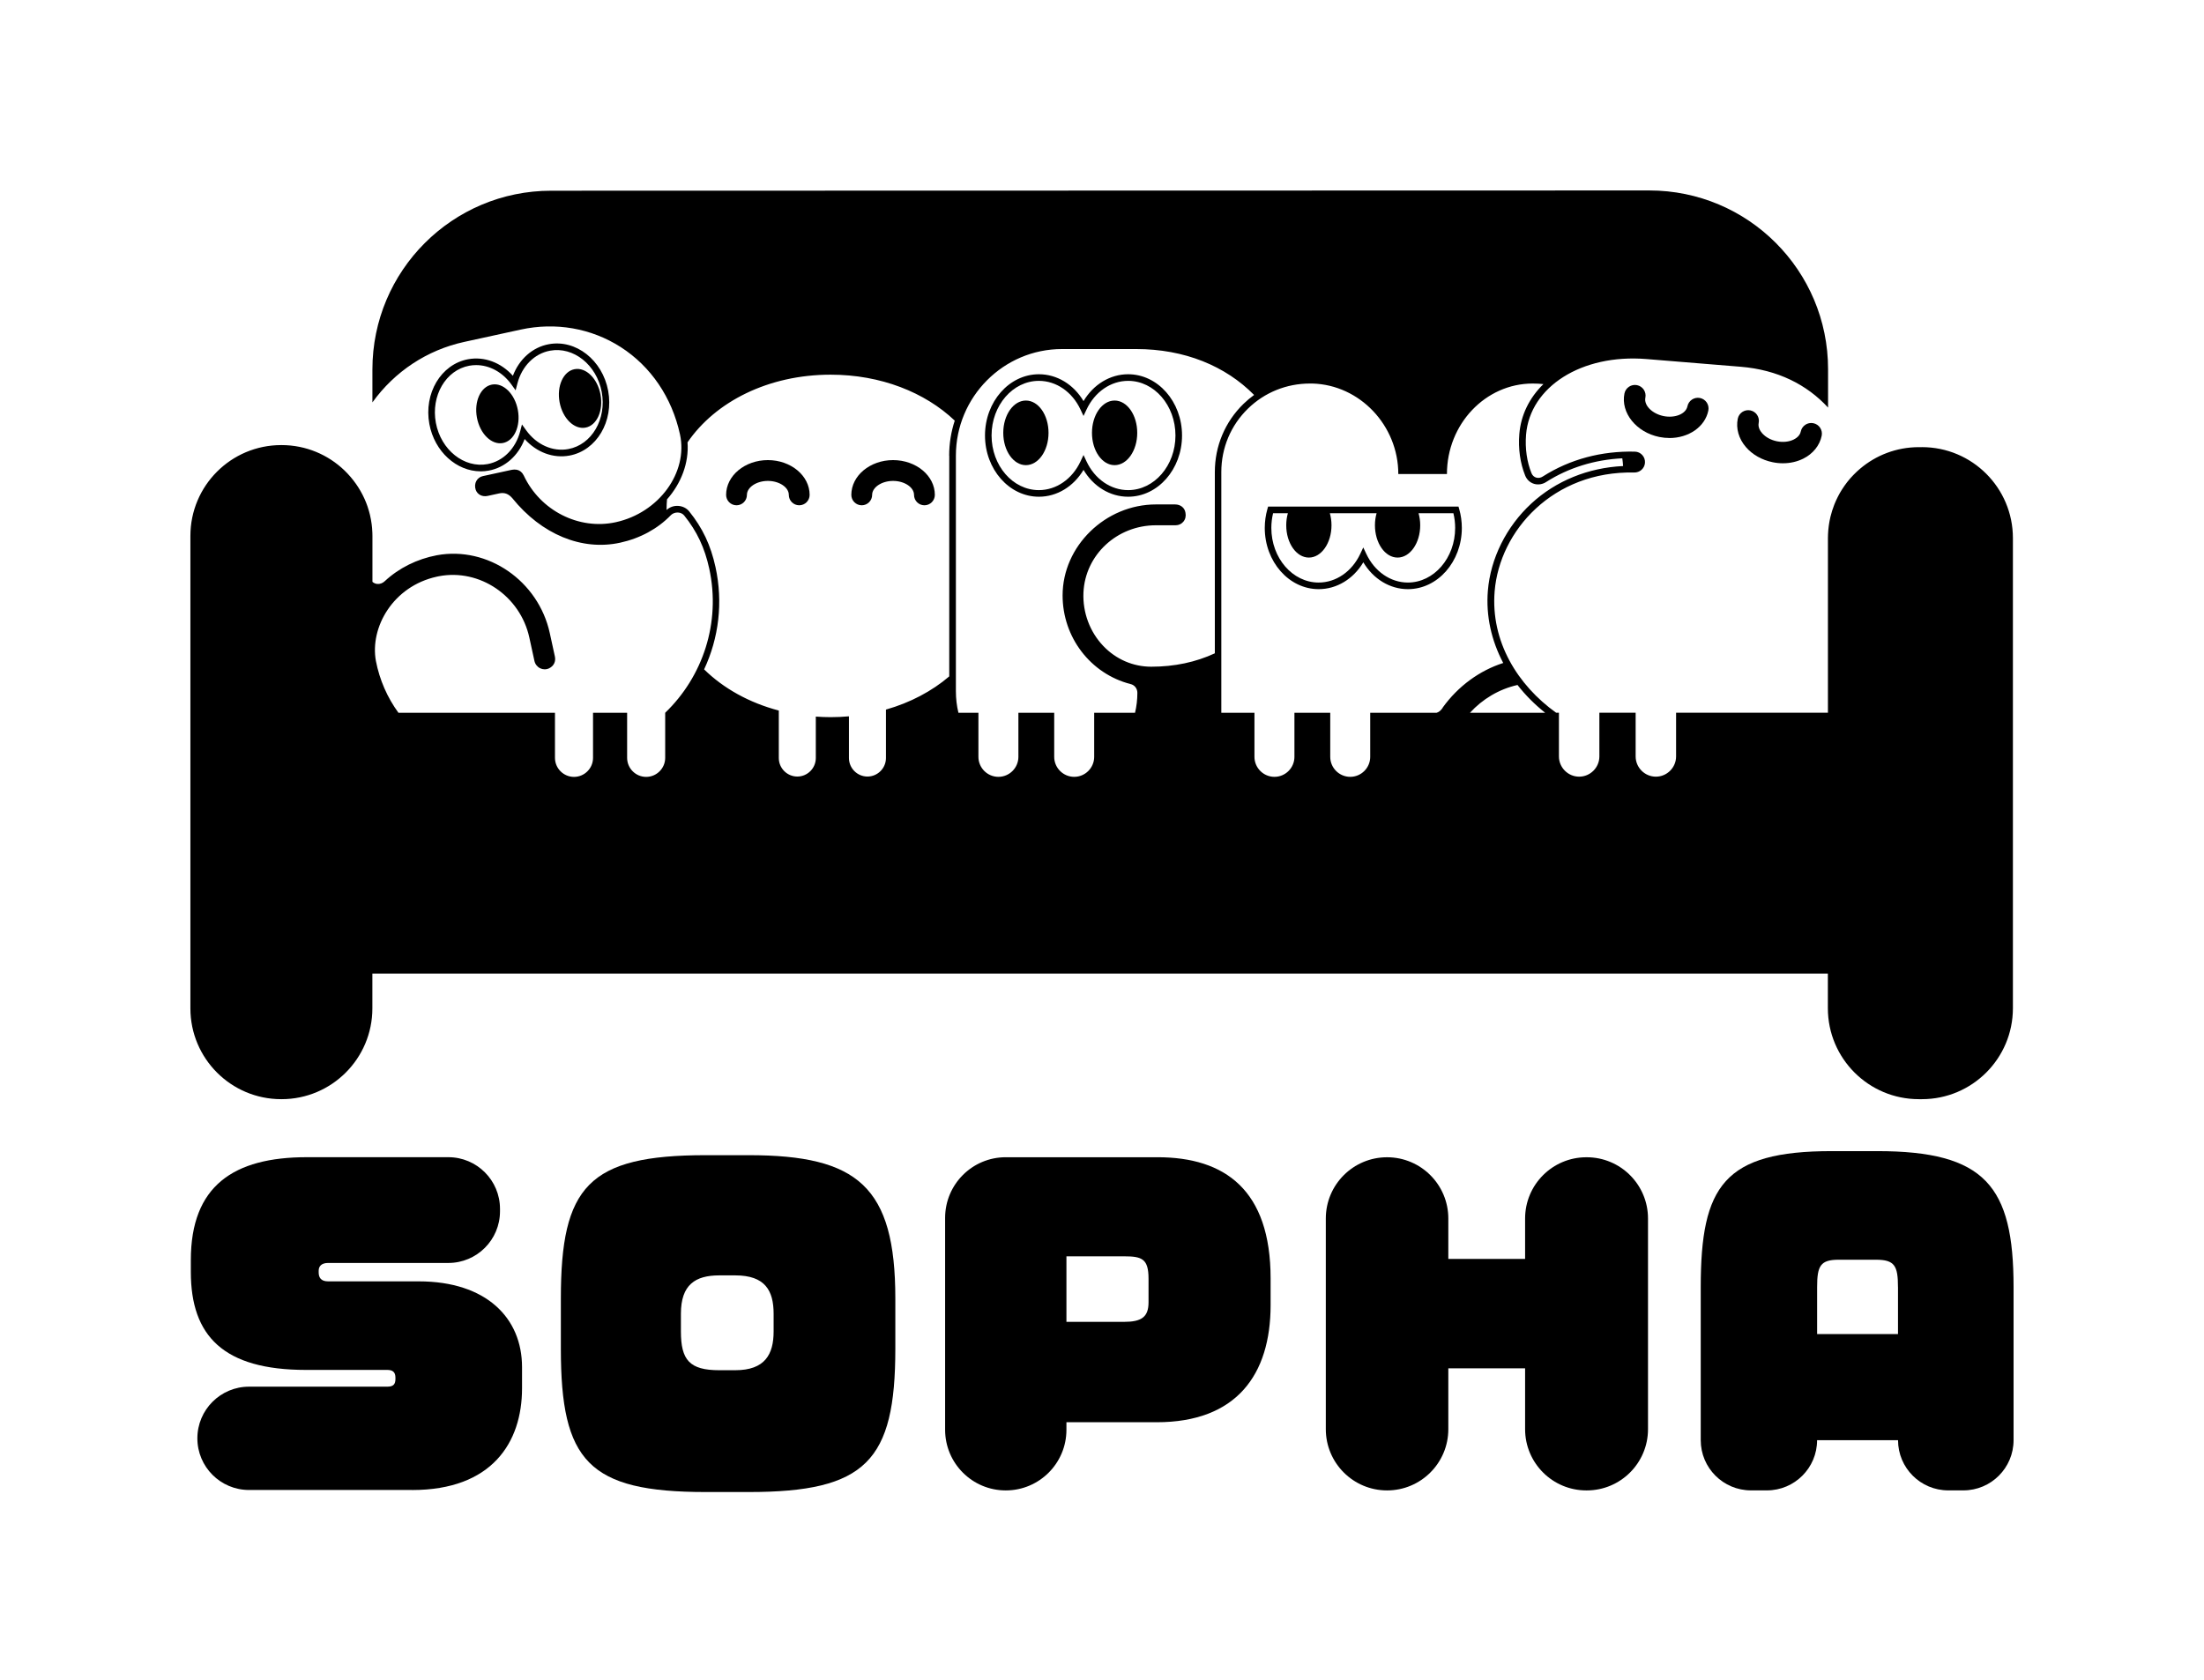 <?xml version="1.0" encoding="UTF-8"?><svg id="_レイヤー_2" xmlns="http://www.w3.org/2000/svg" viewBox="0 0 667.11 508.73"><defs><style>.cls-1{fill:none;}</style></defs><g id="_レイヤー_1-2"><path d="M341.46,150.38c-5.46,0-10.49-3.07-13.5-8.13-3.02,5.06-8.05,8.13-13.5,8.13-9,0-16.32-8.32-16.32-18.54s7.32-18.54,16.32-18.54c5.46,0,10.49,3.07,13.5,8.13,3.02-5.06,8.05-8.13,13.5-8.13,9,0,16.32,8.32,16.32,18.54s-7.32,18.54-16.32,18.54ZM327.96,137.75l.91,1.94c2.51,5.36,7.34,8.69,12.6,8.69,7.89,0,14.32-7.42,14.32-16.54s-6.42-16.54-14.32-16.54c-5.26,0-10.09,3.33-12.6,8.69l-.91,1.94-.91-1.94c-2.51-5.36-7.34-8.69-12.6-8.69-7.89,0-14.32,7.42-14.32,16.54s6.42,16.54,14.32,16.54c5.26,0,10.09-3.33,12.6-8.69l.91-1.94Z"/><ellipse cx="337.37" cy="131.04" rx="6.85" ry="9.78"/><ellipse cx="310.52" cy="131.04" rx="6.85" ry="9.78"/><path d="M441.67,154.1l-.21-.73h-57.63l-.21.73c-.53,1.86-.8,3.79-.8,5.72,0,10.22,7.32,18.54,16.32,18.54,5.46,0,10.49-3.07,13.51-8.13,3.02,5.06,8.05,8.13,13.5,8.13,9,0,16.32-8.32,16.32-18.54,0-1.93-.27-3.86-.8-5.72ZM426.15,176.36c-5.26,0-10.09-3.33-12.6-8.69l-.91-1.93-.91,1.93c-2.51,5.36-7.34,8.69-12.6,8.69-7.89,0-14.32-7.42-14.32-16.54,0-1.5.18-2.99.53-4.45h4.48c-.32,1.13-.5,2.36-.5,3.65,0,5.4,3.07,9.78,6.85,9.78s6.85-4.38,6.85-9.78c0-1.29-.18-2.52-.5-3.65h14.15c-.32,1.13-.5,2.36-.5,3.65,0,5.4,3.07,9.78,6.85,9.78s6.85-4.38,6.85-9.78c0-1.29-.18-2.52-.5-3.65h10.55c.35,1.46.53,2.95.53,4.45,0,9.12-6.42,16.54-14.32,16.54Z"/><path d="M241.91,152.97c-1.74,0-3.15-1.41-3.15-3.15,0-2.29-2.9-4.23-6.34-4.23s-6.34,1.94-6.34,4.23c0,1.74-1.41,3.15-3.15,3.15s-3.15-1.41-3.15-3.15c0-5.81,5.67-10.53,12.64-10.53s12.64,4.72,12.64,10.53c0,1.74-1.41,3.15-3.15,3.15Z"/><path d="M279.81,152.97c-1.74,0-3.15-1.41-3.15-3.15,0-2.29-2.9-4.23-6.34-4.23s-6.34,1.94-6.34,4.23c0,1.74-1.41,3.15-3.15,3.15s-3.15-1.41-3.15-3.15c0-5.81,5.67-10.53,12.64-10.53s12.64,4.72,12.64,10.53c0,1.74-1.41,3.15-3.15,3.15Z"/><path d="M145.49,142.69c-7.29,0-13.97-5.95-15.53-14.31-1.73-9.29,3.52-18.09,11.7-19.62,4.92-.92,9.98.98,13.58,5.01,1.91-5.05,5.94-8.65,10.86-9.56,8.2-1.53,16.25,4.8,17.98,14.09h0c1.73,9.29-3.52,18.09-11.7,19.62-4.92.92-9.98-.98-13.58-5.01-1.91,5.05-5.94,8.65-10.86,9.56-.82.15-1.64.23-2.45.23ZM144.12,110.53c-.7,0-1.39.06-2.09.19-7.1,1.32-11.63,9.08-10.1,17.29s8.56,13.81,15.65,12.49c4.73-.88,8.51-4.69,9.87-9.93l.54-2.07,1.25,1.74c3.16,4.4,8.06,6.59,12.79,5.71,7.1-1.32,11.63-9.08,10.1-17.29h0c-1.53-8.21-8.56-13.81-15.65-12.49-4.73.88-8.51,4.69-9.87,9.93l-.54,2.07-1.25-1.74c-2.69-3.76-6.66-5.9-10.7-5.9Z"/><ellipse cx="150.55" cy="125.29" rx="6.3" ry="9" transform="translate(-20.41 29.7) rotate(-10.56)"/><ellipse cx="175.57" cy="120.62" rx="6.3" ry="9" transform="translate(-19.13 34.21) rotate(-10.56)"/><path d="M581.74,135.37h-.93c-6.8,0-13.03,2.47-17.83,6.56-.23.2-.46.4-.68.6-.13.12-.25.23-.38.35-.22.21-.43.42-.64.63-.12.12-.24.24-.36.36-.22.23-.43.46-.64.69-.1.12-.21.23-.31.34-.29.34-.58.69-.86,1.05-.11.14-.21.29-.32.43-.17.22-.34.45-.5.68-.13.19-.26.39-.39.58-.12.19-.25.37-.37.56-.14.21-.27.43-.4.65-.1.17-.21.35-.31.53-.13.23-.26.47-.38.71-.09.16-.17.33-.25.49-.13.25-.25.51-.37.77-.07.15-.13.29-.2.44-.12.28-.25.56-.36.85-.04.1-.07.2-.11.29-.44,1.12-.8,2.28-1.09,3.47,0,.02-.01.05-.02.07-.08.36-.16.72-.23,1.08-.02.1-.04.2-.06.3-.06.34-.12.69-.17,1.04-.02.12-.04.24-.05.36-.05.34-.08.69-.12,1.04-.01.12-.02.25-.03.37-.03.35-.05.71-.07,1.07-.02.39-.03.78-.03,1.18v52.86h-45.96v13.24c0,3.37-2.76,6.12-6.12,6.12s-6.12-2.76-6.12-6.12v-13.24h-10.98v13.24c0,3.37-2.76,6.12-6.12,6.12s-6.12-2.76-6.12-6.12v-13.24h-.85c-11.64-8.32-19.85-21.57-18.61-36.75,1.5-18.41,17.75-36.49,42.24-35.97,1.69.04,3.12-1.22,3.26-2.9.15-1.8-1.24-3.38-3.05-3.42-10.02-.23-19.58,2.25-27.85,7.51-1.24.84-2.86.47-3.45-.99-1.37-3.4-1.98-7.45-1.64-11.66,1.18-14.48,16.81-24.49,36.43-22.89l28.5,2.33c11.27.92,20.12,5.45,26.48,12.36v-11.62c0-29.89-24.23-54.11-54.11-54.11l-332.38.08c-29.89,0-54.11,24.23-54.11,54.11v9.97c6.77-9.39,16.55-15.85,27.8-18.31l17.05-3.72c10.62-2.32,21.39-.43,30.33,5.3,9.11,5.85,15.47,15.22,17.91,26.39,2.53,11.58-6.38,23.76-19.45,26.62-11.14,2.43-22.84-3.51-27.82-14.13-1.01-2.05-2.74-1.93-3.95-1.67l-8.44,1.84c-.84.18-1.53.69-1.95,1.43-.46.81-.53,1.77-.2,2.75.54,1.44,2,2.17,3.63,1.81l3.44-.75c1.6-.35,2.84.1,4,1.44,8.84,10.97,21.04,16.01,32.63,13.48,6.05-1.32,11.36-4.2,15.36-8.34.52-.53,1.31-.83,2.13-.8.77.03,1.46.36,1.9.9,3.86,4.79,6.2,9.75,7.58,16.06,3.59,16.44-2,32.78-13.33,43.67v13.65c0,3.17-2.59,5.76-5.76,5.76h0c-3.17,0-5.76-2.59-5.76-5.76v-13.64h-10.32v13.64c0,3.17-2.59,5.76-5.76,5.76s-5.76-2.59-5.76-5.76v-13.64h-47.37c-3.37-4.62-5.71-9.93-6.83-15.69-1.86-10.1,5.11-22.62,18.46-25.53.21-.05.42-.09.63-.13,12.33-2.35,24.6,5.98,27.35,18.57l1.54,7.06c.21.98.84,1.79,1.72,2.23.85.42,1.84.44,2.73.02,1.43-.71,2.08-2.05,1.74-3.6l-1.54-7.06c-3.45-15.81-18.78-26.39-34.17-23.57-6.02,1.14-11.49,3.86-15.81,7.88-.62.58-1.43.88-2.23.81-.55-.05-1.06-.27-1.47-.64v-13.9c0-.32-.01-.64-.02-.95-.01-.44-.04-.87-.08-1.3,0-.03,0-.06,0-.09-.04-.42-.08-.84-.14-1.25,0-.04-.01-.08-.02-.12-.05-.4-.12-.81-.19-1.21,0-.05-.02-.1-.03-.15-.07-.39-.15-.77-.24-1.16-.01-.06-.03-.12-.04-.18-.09-.37-.18-.74-.29-1.1-.02-.08-.04-.15-.07-.22-.1-.35-.21-.69-.32-1.04-.03-.09-.06-.18-.09-.27-.11-.33-.23-.65-.36-.97-.04-.11-.09-.21-.13-.32-.12-.3-.25-.6-.38-.89-.06-.13-.12-.26-.18-.38-.12-.27-.25-.53-.38-.79-.08-.16-.16-.31-.25-.47-.12-.23-.24-.46-.37-.68-.11-.2-.23-.39-.35-.59-.11-.18-.21-.36-.32-.53-.17-.27-.35-.53-.53-.8-.07-.1-.13-.2-.2-.29-1.03-1.47-2.21-2.84-3.5-4.09,0,0,0,0,0,0-4.94-4.74-11.64-7.66-19.03-7.66h-.1c-15.18,0-27.49,12.31-27.49,27.49v143.04c0,15.18,12.31,27.49,27.49,27.49h.1c15.18,0,27.49-12.31,27.49-27.49v-10.51h440.55v10.46c0,15.21,12.33,27.54,27.54,27.54h.93c15.21,0,27.54-12.33,27.54-27.54v-142.32c0-15.21-12.33-27.54-27.54-27.54ZM287.32,137.96v66.81c-5.25,4.48-11.78,7.95-19.16,10.05v14.67c0,3.08-2.52,5.6-5.6,5.6s-5.6-2.52-5.6-5.6v-12.63c-1.81.16-3.65.25-5.52.25-1.52,0-3.02-.06-4.51-.17v12.55c0,3.08-2.52,5.6-5.6,5.6s-5.6-2.52-5.6-5.6v-14.38c-8.98-2.36-16.76-6.72-22.61-12.46,4.46-9.51,5.77-20.31,3.45-30.96-1.45-6.64-3.91-11.85-7.98-16.89-.79-.98-2.02-1.58-3.37-1.65-1.32-.07-2.55.4-3.46,1.24v-.33c0-.97.05-1.93.13-2.88,4.29-4.86,6.67-11.04,6.21-17.26,8.43-12.33,24.49-20.49,43.32-20.49,15.18,0,28.55,5.35,37.56,13.91-1.09,3.35-1.69,6.92-1.69,10.63ZM367.69,197.79c-5.74,2.67-12.2,4.05-19.22,4.05-5.49,0-10.64-2.22-14.5-6.25-4.09-4.27-6.29-10.16-6.03-16.18.51-11.43,10.15-20.39,21.94-20.39h5.97c.92,0,1.78-.4,2.35-1.1.6-.73.82-1.7.62-2.68-.22-1.51-1.48-2.53-3.15-2.53h-5.79c-15.31,0-28.25,12.62-28.25,27.55,0,12.68,8.44,23.71,20.55,26.83,1.23.27,2.08,1.36,2.08,2.65,0,2.08-.24,4.11-.71,6.05h-12.36v13.34c0,3.33-2.72,6.05-6.05,6.05s-6.05-2.72-6.05-6.05v-13.34h-10.84v13.34c0,3.33-2.72,6.05-6.05,6.05s-6.05-2.72-6.05-6.05v-13.34h-6.05c-.51-2.08-.77-4.28-.77-6.58v-71.25c0-17.81,14.41-32.29,32.12-32.29h22.46c14.65,0,27.04,5.14,35.68,13.9-1.13.82-2.2,1.72-3.21,2.7-5.59,5.45-8.67,12.78-8.67,20.64v54.88ZM436.7,214.24c-.56.84-1.15,1.34-1.88,1.55h-20.08v13.34c0,3.33-2.72,6.05-6.05,6.05s-6.05-2.72-6.05-6.05v-13.34h-10.84v13.34c0,3.33-2.72,6.05-6.05,6.05s-6.05-2.72-6.05-6.05v-13.34h-10.03v-72.88c0-7.32,2.87-14.14,8.07-19.21,5.04-4.91,11.69-7.59,18.78-7.59.24,0,.49,0,.73,0,14.33.4,25.99,12.69,25.99,27.4h14.72c0-15.11,11.65-27.4,25.97-27.4,1.1,0,2.17.06,3.23.17-4.28,4.19-6.83,9.4-7.29,15.13-.36,4.43.25,8.78,1.77,12.56.49,1.22,1.46,2.13,2.67,2.5,1.25.38,2.62.16,3.71-.57,6.76-4.3,14.67-6.74,23.02-7.15.11.77.19,1.55.24,2.34-10.56.51-20.33,4.47-27.79,11.36-7.55,6.98-12.34,16.59-13.14,26.39-.62,7.56,1.05,15.06,4.65,21.87-7.15,2.29-13.63,6.99-18.33,13.51ZM444.93,215.79c3.76-4.13,8.78-7.16,14.39-8.42,2.37,3.05,5.18,5.88,8.38,8.42h-22.78Z"/><path d="M539.66,140.25c-1.03,0-2.08-.1-3.12-.32-3.25-.66-6.13-2.3-8.11-4.61-2.15-2.5-3.04-5.63-2.44-8.56.36-1.75,2.06-2.87,3.81-2.52,1.75.36,2.88,2.06,2.52,3.81-.27,1.33.52,2.49,1.01,3.06,1.04,1.21,2.67,2.11,4.49,2.48,1.82.37,3.68.18,5.11-.53.68-.34,1.86-1.1,2.13-2.42.36-1.75,2.06-2.87,3.81-2.52,1.75.36,2.88,2.06,2.52,3.81-.6,2.94-2.64,5.46-5.59,6.93-1.85.92-3.96,1.39-6.14,1.39Z"/><path d="M505.32,132.6c-1.01,0-2.04-.1-3.08-.31-7-1.43-11.73-7.34-10.55-13.17.36-1.75,2.07-2.87,3.81-2.52,1.75.36,2.88,2.06,2.52,3.81-.47,2.3,2.05,4.84,5.5,5.55,3.46.7,6.77-.65,7.23-2.95.36-1.75,2.07-2.87,3.81-2.52,1.75.36,2.88,2.06,2.52,3.81-1.01,4.97-6,8.31-11.78,8.31Z"/><path d="M124.76,451.08h-49.38c-8.64,0-15.64-7-15.64-15.64h0c0-8.64,7-15.64,15.64-15.64h41.84c1.85,0,2.47-.74,2.47-2.35v-.37c0-1.73-.87-2.35-2.47-2.35h-24.6c-24.97,0-34.86-10.26-34.86-29.67v-3.58c0-22.5,12.98-31.15,35.11-31.15h42.83c8.64,0,15.64,7,15.64,15.64v.74c0,8.64-7,15.64-15.64,15.64h-36.4c-1.98,0-2.84.99-2.84,2.35v.5c0,1.48.62,2.72,2.84,2.72h27.44c20.52,0,31.27,11.13,31.27,25.96v6.43c0,16.44-9.15,30.78-33.25,30.78Z"/><path d="M226.62,451.7h-12.98c-35.6,0-43.88-9.39-43.88-43.39v-15.2c0-33.87,8.28-43.39,43.88-43.39h12.98c33,0,44.38,9.52,44.38,43.39v15.2c0,33.99-8.9,43.39-44.38,43.39ZM234.16,397.73c0-7.05-2.6-11.62-11.62-11.62h-4.82c-7.29,0-11.62,2.84-11.62,11.62v5.35c0,8.65,2.6,11.74,11.62,11.74h4.82c9.02,0,11.62-4.82,11.62-11.74v-5.35Z"/><path d="M350.11,430.56h-27.32v2.29c0,10.14-8.22,18.36-18.36,18.36h0c-10.14,0-18.36-8.22-18.36-18.36v-64.15c0-10.14,8.22-18.36,18.36-18.36h45.92c20.4,0,34.24,9.89,34.24,36.71v8.04c0,21.14-10.38,35.48-34.49,35.48ZM347.64,387.14c0-6.06-1.98-6.8-7.42-6.8h-17.43v19.84h17.43c5.32,0,7.42-1.48,7.42-5.93v-7.11Z"/><path d="M461.62,432.67v-18.42h-23.24v18.42c0,10.24-8.3,18.54-18.54,18.54h0c-10.24,0-18.54-8.3-18.54-18.54v-63.78c0-10.24,8.3-18.54,18.54-18.54h0c10.24,0,18.54,8.3,18.54,18.54v12.24h23.24v-12.24c0-10.24,8.3-18.54,18.54-18.54h.12c10.24,0,18.54,8.3,18.54,18.54v63.78c0,10.24-8.3,18.54-18.54,18.54h-.12c-10.24,0-18.54-8.3-18.54-18.54Z"/><path d="M574.48,436h0s-24.48,0-24.48,0h0c0,8.4-6.81,15.2-15.2,15.2h-4.82c-8.4,0-15.2-6.81-15.2-15.2v-46.35c0-30.66,7.05-41.16,39.68-41.16h13.72c32.63,0,41.29,10.51,41.29,41.16v46.35c0,8.4-6.81,15.2-15.2,15.2h-4.57c-8.4,0-15.2-6.81-15.2-15.2ZM574.48,389.65c0-6.43-.99-8.28-6.67-8.28h-11.25c-5.56,0-6.55,1.85-6.55,8.28v14.22h24.48v-14.22Z"/><rect class="cls-1" width="667.11" height="508.73"/></g></svg>
